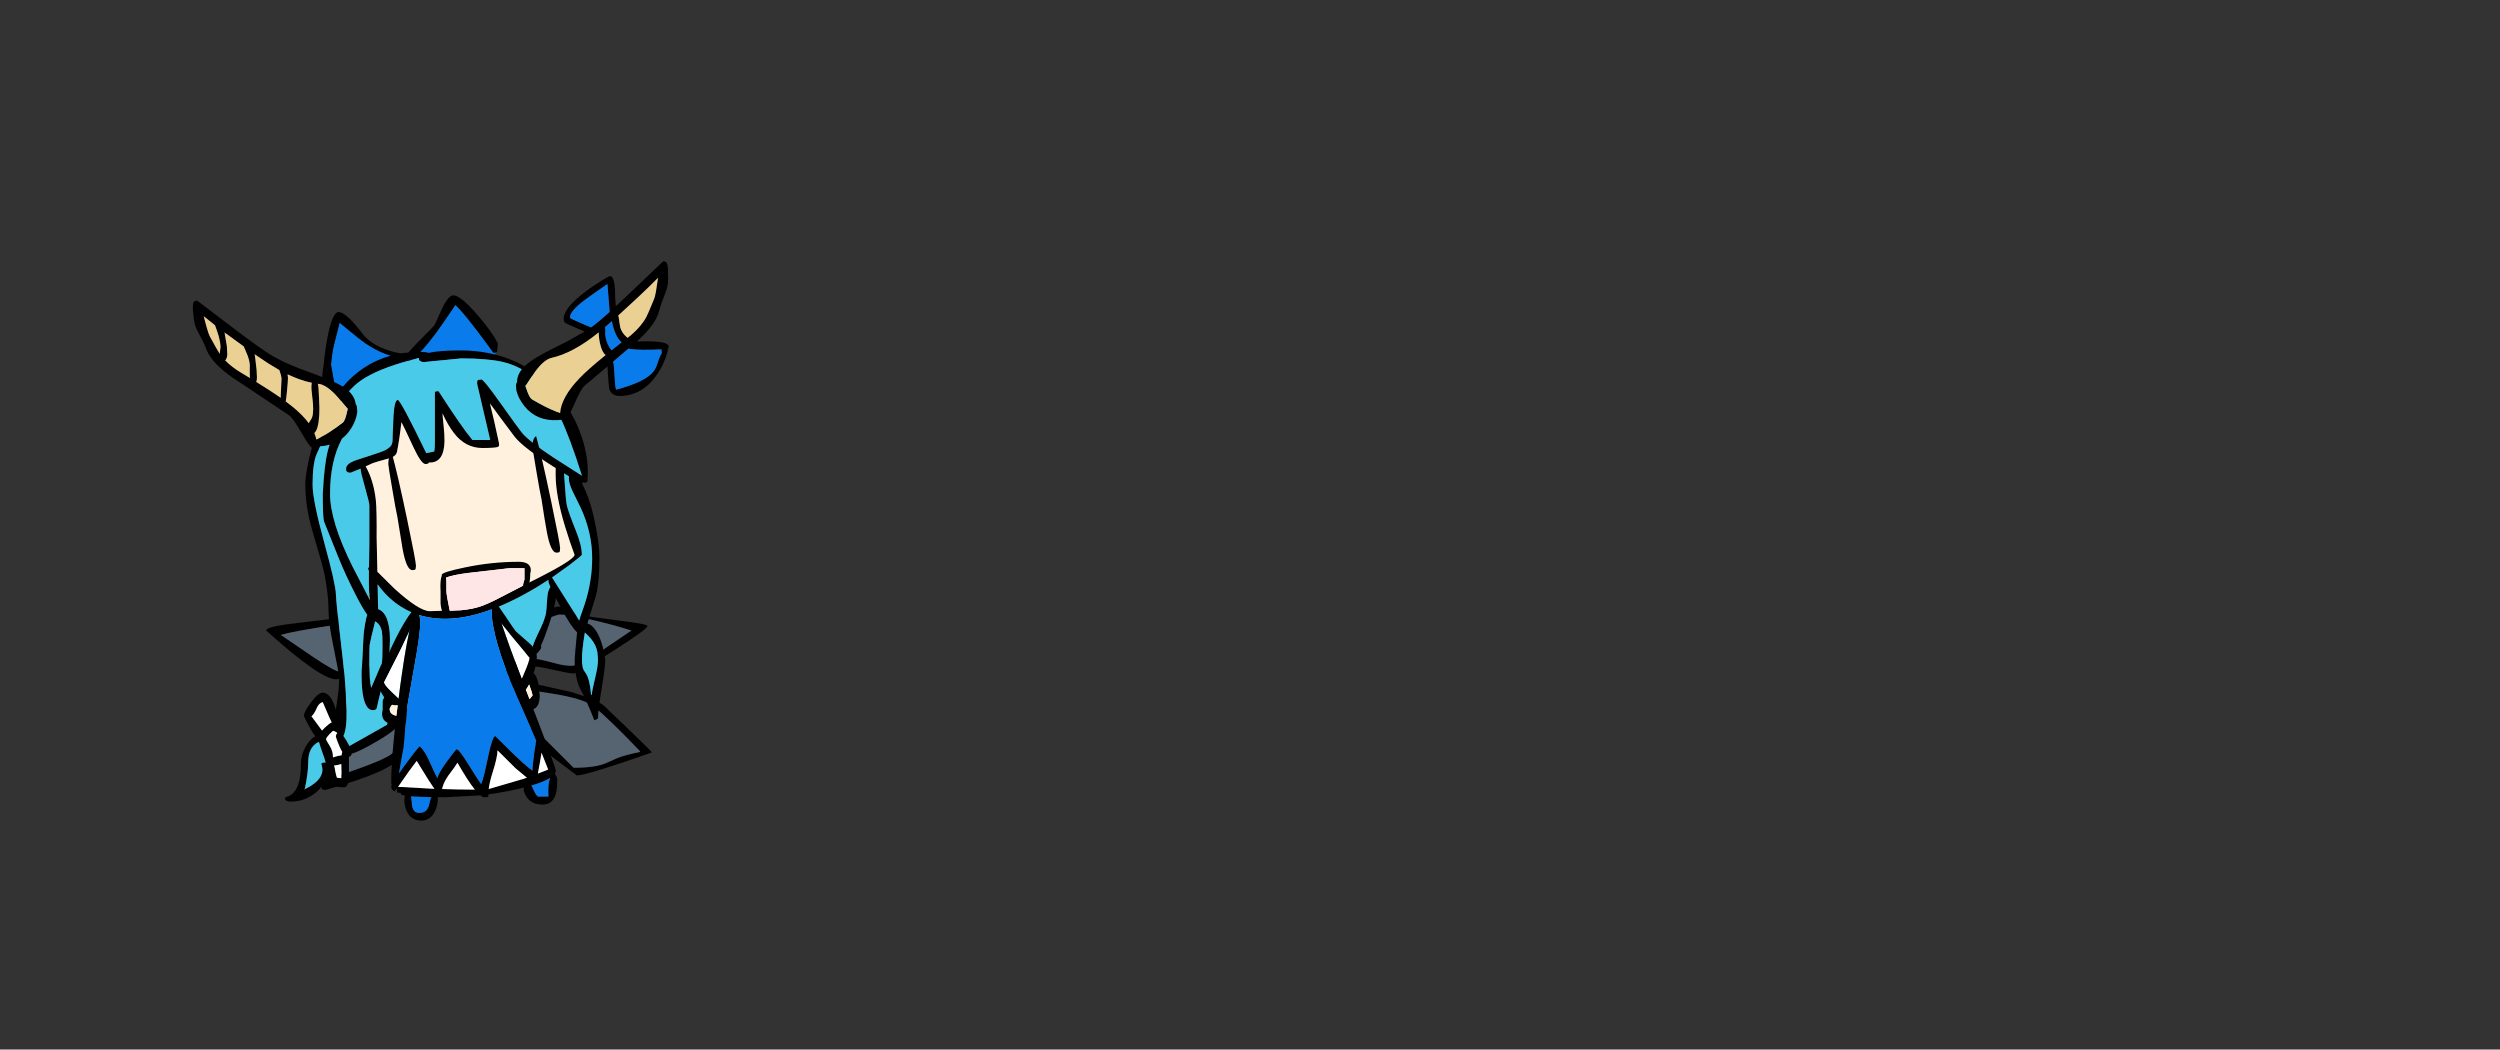 <?xml version="1.0" encoding="UTF-8" standalone="no"?>
<svg xmlns:xlink="http://www.w3.org/1999/xlink" height="720.75px" width="1716.8px" xmlns="http://www.w3.org/2000/svg">
  <rect width="100%" height="100%" fill="#333333" stroke="none"/>
  <g transform="matrix(1, 0, 0, 1, 307.05, 450.35)">
    <use height="384.0" transform="matrix(1.0, 0.0, 0.0, 1.0, -174.65, -270.85)" width="326.8" xlink:href="#sprite0"/>
  </g>
  <defs>
    <g id="sprite0" transform="matrix(1, 0, 0, 1, 197.75, 374.5)">
      <use height="384.0" transform="matrix(1.0, 0.0, 0.0, 1.0, -197.75, -374.5)" width="326.8" xlink:href="#shape0"/>
    </g>
    <g id="shape0" transform="matrix(1, 0, 0, 1, 197.75, 374.5)">
      <path d="M8.75 -102.8 L9.35 -103.1 11.5 -103.5 15.05 -103.45 Q32.5 -103.2 44.9 -100.1 L53.8 -97.8 Q58.35 -96.75 62.5 -96.75 66.9 -96.75 82.95 -107.1 L103.5 -121.0 Q91.15 -124.95 76.3 -128.35 60.3 -132.0 54.25 -132.0 51.35 -132.0 27.25 -121.75 L8.7 -113.75 3.5 -111.5 2.85 -111.5 1.9 -111.65 1.5 -111.8 1.45 -111.85 0.75 -112.75 Q0.5 -111.75 0.5 -114.25 L0.8 -114.55 1.6 -115.1 4.05 -116.5 4.7 -116.8 20.4 -124.3 21.2 -124.7 24.55 -126.25 Q49.15 -137.5 53.5 -137.5 56.45 -137.5 64.35 -134.35 73.15 -130.85 76.75 -130.25 L100.95 -127.05 Q114.5 -125.25 114.5 -124.15 114.5 -122.0 90.55 -106.75 66.65 -91.5 63.5 -91.5 61.45 -91.5 54.0 -93.15 L41.5 -95.75 16.4 -99.6 16.35 -99.6 16.15 -99.6 12.1 -100.1 11.0 -100.2 8.5 -100.5 8.5 -102.75 8.75 -102.8 M16.5 -64.15 L18.5 -64.5 20.3 -63.4 29.35 -57.3 Q40.8 -49.45 44.5 -46.0 L63.75 -26.75 Q78.95 -26.75 86.25 -30.05 L94.05 -33.5 Q100.0 -35.75 109.0 -37.5 L109.5 -38.0 Q88.6 -59.9 77.75 -68.75 71.2 -74.1 49.3 -77.65 L31.45 -80.45 28.15 -81.0 20.3 -82.55 16.05 -83.65 15.75 -83.75 Q15.5 -82.75 15.5 -85.25 15.5 -86.95 16.3 -87.3 L19.0 -87.5 Q23.6 -87.5 59.0 -79.5 64.15 -78.4 72.2 -75.45 82.2 -71.8 85.0 -69.0 L105.05 -49.75 Q117.5 -37.8 117.5 -37.25 72.6 -21.5 66.0 -21.5 31.0 -47.5 15.5 -61.5 L15.5 -63.75 16.35 -64.1 16.5 -64.15 M-22.7 -108.7 L-26.9 -110.65 -43.35 -118.75 Q-63.9 -129.0 -68.25 -129.0 -73.05 -129.0 -100.05 -124.9 -128.8 -120.55 -137.35 -118.0 L-115.95 -103.4 Q-100.25 -92.75 -96.85 -92.75 -51.8 -100.35 -41.4 -100.5 L-41.0 -100.5 Q-34.8 -100.5 -34.5 -98.35 L-34.5 -98.15 Q-34.5 -96.75 -66.8 -92.0 L-99.35 -87.5 Q-110.1 -87.5 -147.35 -121.0 -147.35 -123.3 -133.1 -125.3 L-104.35 -128.75 Q-73.6 -134.5 -68.0 -134.5 -65.55 -134.5 -52.4 -128.55 L-38.5 -122.0 Q-31.9 -119.3 -27.95 -117.3 -20.65 -113.5 -19.5 -109.75 -19.5 -108.5 -22.0 -108.5 L-22.05 -108.5 -22.7 -108.7 M-41.95 -86.4 Q-42.95 -84.35 -46.3 -81.8 L-48.0 -80.6 -48.25 -80.45 Q-51.1 -78.6 -63.65 -71.7 -74.6 -65.7 -80.15 -61.45 -88.3 -55.2 -90.35 -49.25 -92.6 -42.8 -99.05 -27.45 L-102.4 -19.55 -102.55 -19.15 -102.05 -19.4 Q-97.8 -21.3 -85.75 -25.5 -61.25 -34.15 -59.5 -38.0 -56.35 -44.8 -49.25 -54.5 L-41.6 -64.3 -38.5 -67.95 -38.0 -68.5 Q-35.5 -65.65 -35.5 -63.5 -35.5 -61.6 -45.1 -48.75 L-56.25 -33.5 Q-61.05 -24.45 -106.15 -11.7 L-106.35 -11.5 -106.65 -11.55 -106.85 -11.5 -107.4 -11.7 -109.1 -12.0 Q-109.35 -11.75 -109.35 -14.05 L-109.35 -14.25 Q-109.35 -20.85 -103.95 -35.0 -99.35 -47.05 -95.35 -54.0 -92.35 -59.2 -68.0 -75.35 -45.2 -90.5 -44.0 -90.5 -42.5 -90.5 -42.35 -90.15 L-42.0 -89.25 -41.75 -89.65 Q-41.5 -89.7 -41.5 -88.15 L-41.5 -87.8 -41.95 -86.4" fill="#000000" fill-rule="evenodd" stroke="none"/>
      <path d="M2.85 -111.5 L3.5 -111.5 8.7 -113.75 27.25 -121.75 Q51.35 -132.0 54.25 -132.0 60.3 -132.0 76.3 -128.35 91.15 -124.95 103.5 -121.0 L82.95 -107.1 Q66.9 -96.75 62.5 -96.75 58.35 -96.75 53.8 -97.8 L44.9 -100.1 Q32.5 -103.2 15.05 -103.45 L11.5 -103.5 9.35 -103.1 8.75 -102.8 Q6.3 -106.0 2.85 -111.5 M11.0 -100.2 L12.1 -100.1 16.15 -99.6 16.0 -99.5 15.5 -98.8 Q15.1 -98.5 13.5 -98.5 12.6 -98.5 11.0 -100.2 M4.05 -116.5 L1.6 -115.1 1.8 -116.0 Q2.2 -116.5 4.0 -116.5 L4.05 -116.5 M16.05 -83.65 L20.3 -82.55 28.15 -81.0 31.45 -80.45 49.3 -77.65 Q71.2 -74.1 77.75 -68.75 88.6 -59.9 109.5 -38.0 L109.0 -37.5 Q100.0 -35.75 94.05 -33.5 L86.25 -30.05 Q78.95 -26.75 63.75 -26.75 L44.5 -46.0 Q40.8 -49.45 29.35 -57.3 L20.3 -63.4 18.5 -64.5 16.5 -64.15 Q15.5 -67.35 15.5 -73.65 15.3 -78.15 15.5 -80.75 15.65 -82.55 16.05 -83.65 M-34.5 -98.35 Q-34.8 -100.5 -41.0 -100.5 L-41.4 -100.5 Q-51.8 -100.35 -96.85 -92.75 -100.25 -92.75 -115.95 -103.4 L-137.35 -118.0 Q-128.8 -120.55 -100.05 -124.9 -73.05 -129.0 -68.25 -129.0 -63.9 -129.0 -43.35 -118.75 L-26.9 -110.65 -22.7 -108.7 Q-23.65 -106.4 -28.05 -102.55 -31.5 -99.55 -34.5 -98.35 M-102.4 -19.55 L-99.05 -27.45 Q-92.6 -42.8 -90.35 -49.25 -88.3 -55.2 -80.15 -61.45 -74.6 -65.7 -63.65 -71.7 -51.1 -78.6 -48.25 -80.45 L-48.0 -80.6 -46.3 -81.8 Q-42.95 -84.35 -41.95 -86.4 -40.3 -84.15 -39.8 -80.6 L-38.5 -71.5 -38.5 -67.95 -41.6 -64.3 -49.25 -54.5 Q-56.35 -44.8 -59.5 -38.0 -61.25 -34.15 -85.75 -25.5 -97.8 -21.3 -102.05 -19.4 L-102.4 -19.55" fill="#a6d1fb" fill-opacity="0.302" fill-rule="evenodd" stroke="none"/>
      <path d="M-101.35 -280.9 L-100.2 -280.75 Q-98.7 -280.65 -98.0 -281.3 L-96.45 -283.45 Q-98.7 -285.6 -100.15 -288.2 L-102.85 -303.55 Q-102.2 -311.25 -100.85 -317.0 L-96.95 -332.4 -89.45 -326.25 Q-83.8 -321.5 -79.55 -318.5 -65.75 -309.0 -51.85 -307.85 L-51.25 -307.8 Q-51.15 -307.0 -50.75 -306.55 L-49.0 -305.6 Q-40.75 -311.8 -30.95 -325.1 -25.6 -332.4 -17.45 -344.6 -12.1 -340.15 5.5 -316.2 L8.65 -311.85 10.1 -311.9 9.75 -308.85 9.5 -307.25 Q8.15 -306.6 7.15 -306.4 6.15 -307.15 5.65 -308.35 -0.05 -307.5 -2.25 -306.1 -21.4 -303.0 -33.15 -303.3 L-33.65 -303.3 -33.75 -303.5 -33.9 -303.8 -38.25 -305.15 Q-48.1 -305.5 -58.85 -301.6 -69.7 -297.65 -79.25 -290.1 -85.1 -285.5 -89.7 -280.25 -88.0 -278.65 -86.85 -277.1 -88.0 -275.45 -88.5 -274.95 -89.15 -274.3 -90.6 -274.4 L-93.85 -275.15 Q-96.9 -276.3 -99.75 -279.15 L-101.35 -280.9" fill="#0a7beb" fill-rule="evenodd" stroke="none"/>
      <path d="M-101.35 -280.9 Q-108.2 -282.25 -108.8 -292.4 -109.0 -295.9 -108.45 -300.0 L-107.85 -303.6 Q-106.95 -313.65 -105.2 -322.55 -101.9 -340.05 -97.35 -339.7 -92.0 -339.25 -80.35 -323.75 -73.4 -315.7 -59.05 -312.15 -54.55 -311.05 -50.6 -310.5 -48.8 -313.4 -42.1 -320.1 -32.25 -329.9 -31.6 -331.0 L-26.3 -342.7 Q-21.9 -351.5 -18.65 -351.2 -13.65 -350.8 -2.6 -338.1 7.55 -326.5 11.7 -318.15 L11.25 -312.9 Q11.2 -312.1 10.1 -311.9 L8.65 -311.85 5.5 -316.2 Q-12.1 -340.15 -17.45 -344.6 -25.6 -332.4 -30.95 -325.1 -40.75 -311.8 -49.0 -305.6 L-50.75 -306.55 Q-51.15 -307.0 -51.25 -307.8 L-51.85 -307.85 Q-65.75 -309.0 -79.55 -318.5 -83.8 -321.5 -89.45 -326.25 L-96.95 -332.4 -100.85 -317.0 Q-102.2 -311.25 -102.85 -303.55 L-100.15 -288.2 Q-98.7 -285.6 -96.45 -283.45 L-98.0 -281.3 Q-98.7 -280.65 -100.2 -280.75 L-101.35 -280.9" fill="#000000" fill-rule="evenodd" stroke="none"/>
      <path d="M68.05 -257.5 Q73.5 -243.35 73.5 -229.85 L73.25 -223.1 71.0 -222.35 70.85 -222.85 Q70.3 -222.45 69.4 -222.35 L71.9 -217.05 Q75.4 -208.7 77.5 -199.35 81.5 -182.05 81.5 -170.85 81.5 -154.7 79.2 -145.4 L73.25 -125.9 Q78.85 -124.0 82.5 -113.85 83.9 -109.95 84.85 -105.2 L85.5 -101.1 Q85.5 -96.1 83.0 -81.0 80.5 -65.9 80.5 -60.6 79.25 -59.85 78.0 -59.35 73.5 -71.2 67.9 -81.8 64.5 -89.35 64.5 -101.1 64.5 -103.25 66.15 -119.8 62.05 -123.5 55.25 -136.25 L51.5 -143.4 Q51.25 -138.05 46.5 -124.05 43.65 -115.65 41.35 -110.8 L41.5 -109.6 Q41.5 -106.0 22.9 -93.05 6.35 -81.55 1.25 -79.35 L-33.6 -65.35 Q-49.9 -58.75 -57.5 -54.85 -60.4 -51.3 -71.45 -44.85 -83.85 -37.6 -88.6 -36.5 L-88.75 -35.85 -89.35 -34.8 Q-89.7 -34.5 -90.55 -34.4 L-90.5 -28.0 -90.55 -19.35 Q-91.15 -13.35 -94.0 -13.35 -103.7 -13.35 -105.7 -18.35 L-105.9 -18.9 -106.0 -18.75 Q-107.85 -15.25 -110.75 -12.15 -118.95 -3.5 -130.85 -3.5 -132.85 -3.5 -134.1 -4.75 -134.35 -3.75 -134.35 -6.25 -134.35 -6.45 -132.65 -7.0 -130.5 -7.75 -128.9 -9.3 -123.5 -14.6 -123.5 -29.6 -123.5 -35.65 -120.0 -41.7 -117.35 -46.25 -113.65 -48.45 -116.95 -52.65 -121.5 -62.35 -121.5 -64.9 -116.8 -71.4 -111.7 -78.35 -108.5 -78.35 -104.0 -78.35 -100.65 -70.15 L-99.5 -66.65 -97.85 -78.65 Q-96.95 -85.8 -97.5 -90.35 -98.05 -94.9 -101.55 -111.9 -104.4 -125.85 -104.5 -133.85 -104.65 -146.6 -107.2 -158.95 -108.8 -166.6 -112.7 -179.4 -116.65 -192.5 -118.05 -199.05 -120.5 -210.35 -120.5 -221.6 -120.5 -227.25 -117.95 -238.75 -114.15 -255.65 -107.05 -269.6 -85.4 -312.35 -41.5 -312.35 -37.7 -312.35 -35.95 -311.65 -28.4 -313.35 -14.0 -313.35 26.45 -313.35 51.75 -284.6 62.3 -272.6 68.05 -257.5 M-82.6 -232.15 L-89.5 -229.35 -91.55 -229.7 -92.25 -230.6 -92.35 -230.4 -92.5 -232.1 Q-92.5 -235.25 -86.9 -237.55 L-70.0 -243.1 Q-62.75 -245.45 -61.15 -248.75 -60.6 -249.95 -60.55 -251.7 L-60.5 -254.6 -59.9 -268.75 Q-59.2 -279.35 -57.0 -279.35 -55.1 -279.35 -37.4 -242.75 L-37.3 -242.8 -31.9 -243.95 Q-31.5 -246.5 -31.5 -250.1 L-31.5 -284.6 Q-31.5 -285.35 -29.0 -285.35 -13.25 -260.85 -5.75 -251.85 L6.5 -251.85 -2.5 -290.5 -2.5 -290.8 -2.5 -290.85 -2.45 -291.65 -2.2 -292.85 -1.95 -293.05 0.0 -293.35 0.05 -293.35 0.5 -293.35 Q2.0 -293.35 12.75 -278.25 26.1 -259.45 28.25 -256.85 33.45 -250.7 49.75 -239.9 L69.5 -227.3 Q61.35 -253.35 53.95 -268.85 45.75 -285.9 36.25 -294.55 27.35 -302.6 14.8 -305.55 4.75 -307.85 -13.6 -307.85 L-39.0 -305.35 Q-41.0 -305.35 -42.25 -306.6 L-42.35 -306.4 -42.5 -308.1 -42.5 -308.2 -53.8 -305.1 Q-75.1 -298.7 -84.75 -290.85 -89.5 -287.0 -94.6 -280.3 -100.05 -273.15 -102.0 -267.6 -105.3 -258.55 -108.75 -250.95 L-112.85 -241.85 Q-115.5 -235.4 -115.5 -221.1 -115.5 -210.7 -107.65 -181.95 -99.65 -152.85 -99.5 -146.1 -99.3 -139.7 -95.8 -110.65 -92.5 -83.05 -92.5 -71.85 -92.0 -66.4 -92.2 -60.75 -92.4 -54.5 -93.55 -50.75 L-93.65 -50.45 -94.35 -48.6 -91.9 -44.85 -90.15 -41.75 -64.4 -56.3 Q-63.25 -63.05 -42.85 -70.2 L-23.4 -76.35 Q-10.25 -80.25 -5.0 -82.1 7.8 -86.55 20.1 -96.45 L35.6 -109.4 Q36.05 -112.1 38.95 -118.1 43.2 -126.8 44.5 -131.35 45.15 -133.65 45.65 -143.15 45.9 -148.2 47.8 -150.95 46.5 -153.8 46.5 -154.5 L46.55 -155.85 38.4 -150.75 Q2.25 -129.05 -24.45 -129.05 -46.95 -129.05 -62.65 -143.45 -66.85 -147.3 -70.85 -152.8 L-70.5 -135.75 Q-64.75 -133.55 -63.0 -123.5 -62.3 -119.45 -62.35 -114.6 L-62.5 -110.35 Q-62.5 -99.25 -64.75 -92.35 -69.15 -78.85 -71.5 -67.6 L-72.0 -66.95 Q-72.5 -66.35 -74.0 -66.35 -80.3 -66.35 -81.55 -82.0 -82.15 -89.9 -81.5 -98.0 L-80.5 -117.85 Q-79.55 -127.15 -77.9 -131.8 -80.9 -135.7 -86.05 -145.8 -92.95 -159.25 -98.0 -171.85 L-107.65 -195.9 Q-108.5 -199.0 -108.5 -214.6 -106.6 -254.35 -98.5 -254.35 -96.9 -254.35 -96.25 -253.65 L-95.5 -252.35 Q-103.5 -237.2 -103.5 -214.85 -103.5 -195.9 -88.0 -164.8 L-77.35 -144.25 -76.15 -141.9 -76.4 -144.3 Q-76.85 -148.95 -76.85 -154.3 L-76.8 -162.15 -77.45 -163.3 -76.95 -164.45 -76.75 -164.6 -76.5 -180.6 -76.5 -206.85 Q-76.5 -208.9 -79.5 -219.35 -82.5 -229.75 -82.5 -232.0 L-82.5 -232.2 -82.6 -232.15 M6.3 -276.95 Q8.95 -266.65 12.5 -249.75 L12.6 -248.15 Q12.55 -247.45 11.8 -247.1 10.15 -246.35 1.0 -246.35 -10.55 -246.35 -18.45 -256.65 -22.65 -262.05 -26.25 -270.1 -26.3 -268.85 -25.55 -262.1 -24.8 -255.05 -24.9 -250.8 -25.25 -236.35 -35.0 -236.35 L-35.7 -236.35 -35.75 -236.1 -36.1 -235.7 Q-36.5 -235.35 -38.0 -235.35 -40.85 -235.35 -46.2 -246.8 -53.55 -262.65 -54.5 -264.1 -55.65 -253.35 -57.5 -243.85 -58.1 -240.55 -63.1 -239.2 -72.8 -236.6 -75.0 -235.6 L-79.05 -233.75 Q-73.55 -224.05 -72.05 -210.5 -71.35 -203.65 -71.5 -184.6 L-71.0 -161.35 -59.15 -149.65 Q-42.2 -134.3 -34.95 -134.3 L-13.45 -134.95 Q-5.75 -135.65 0.2 -137.7 5.0 -139.35 13.45 -143.75 L33.9 -154.3 Q64.4 -169.45 64.4 -173.05 61.15 -181.7 57.9 -192.35 51.4 -213.7 51.4 -228.2 L51.45 -232.55 49.15 -234.0 Q28.8 -246.95 23.25 -254.1 12.55 -268.25 6.3 -276.95 M49.0 -157.35 L67.6 -127.9 68.05 -129.4 71.5 -139.45 Q76.5 -155.15 76.5 -170.6 76.5 -188.45 68.5 -205.6 L63.0 -216.75 Q60.5 -222.1 60.5 -225.35 L60.6 -226.9 57.2 -228.95 57.5 -224.4 Q58.35 -210.3 59.15 -206.8 60.2 -202.3 65.35 -189.45 69.4 -179.4 69.4 -173.05 69.4 -172.45 60.7 -165.85 L48.95 -157.45 48.8 -157.35 49.0 -157.35 M69.5 -101.25 Q69.5 -96.85 70.25 -94.75 70.6 -93.75 72.0 -91.8 74.85 -87.9 75.75 -76.85 L76.25 -76.85 Q76.45 -79.8 78.55 -88.45 80.5 -96.45 80.5 -100.85 80.5 -106.65 78.65 -110.65 76.65 -115.05 71.5 -119.6 69.5 -107.6 69.5 -101.25 M-67.85 -120.0 Q-68.75 -125.15 -72.5 -127.35 -75.9 -113.85 -76.3 -111.05 -76.5 -109.3 -76.5 -98.1 -76.5 -86.85 -75.25 -81.6 L-68.0 -98.4 Q-67.5 -100.1 -67.5 -110.5 -67.5 -118.05 -67.85 -120.0 M-116.25 -62.1 L-109.0 -52.3 -107.05 -54.35 Q-104.15 -57.1 -102.35 -57.95 L-103.8 -60.9 -108.5 -71.85 Q-111.1 -71.3 -112.6 -67.8 -114.45 -63.5 -116.25 -62.1 M-101.25 -52.1 Q-101.8 -52.1 -104.05 -49.65 L-105.5 -47.9 -106.2 -46.8 -106.25 -46.6 Q-106.25 -45.65 -103.85 -42.0 -101.5 -38.4 -101.5 -33.85 -97.9 -35.05 -95.6 -35.3 L-95.1 -37.65 Q-97.15 -41.1 -99.5 -48.0 -99.5 -49.65 -98.55 -50.5 L-98.7 -50.85 Q-100.55 -52.1 -101.25 -52.1 M-100.4 -26.9 Q-99.25 -20.9 -98.75 -19.85 L-95.75 -19.6 Q-95.55 -22.35 -95.8 -29.3 -98.15 -28.5 -100.8 -28.35 L-100.4 -26.9 M-111.05 -44.4 L-111.05 -44.55 -112.0 -44.15 Q-118.5 -40.55 -118.5 -30.6 -118.5 -23.4 -120.75 -12.6 L-121.25 -11.85 -120.5 -12.2 Q-105.75 -19.5 -109.5 -29.35 -109.5 -30.35 -107.0 -30.35 L-106.5 -30.3 -106.55 -30.45 Q-107.2 -33.1 -109.1 -38.25 -110.45 -41.95 -111.05 -44.4" fill="#000000" fill-rule="evenodd" stroke="none"/>
      <path d="M-42.5 -308.1 L-42.5 -308.2 -42.5 -308.1 M-77.35 -144.25 L-76.4 -144.3 -76.15 -141.9 -77.35 -144.25 M-82.5 -232.0 L-82.6 -232.15 -82.5 -232.2 -82.5 -232.0 M-112.0 -44.15 L-111.05 -44.55 -111.05 -44.4 -112.0 -44.15 M-106.55 -30.45 L-106.5 -30.3 -107.0 -30.35 -106.55 -30.45 M-120.5 -12.2 L-121.25 -11.85 -120.75 -12.6 -120.5 -12.2" fill="#feb74e" fill-rule="evenodd" stroke="none"/>
      <path d="M-100.4 -26.9 L-100.8 -28.35 Q-98.15 -28.5 -95.8 -29.3 -95.55 -22.35 -95.75 -19.6 L-98.75 -19.85 Q-99.25 -20.9 -100.4 -26.9 M-101.25 -52.1 Q-100.55 -52.1 -98.7 -50.85 L-98.55 -50.5 Q-99.5 -49.65 -99.5 -48.0 -97.15 -41.1 -95.1 -37.65 L-95.6 -35.3 Q-97.9 -35.05 -101.5 -33.85 -101.5 -38.4 -103.85 -42.0 -106.25 -45.65 -106.25 -46.6 L-106.2 -46.8 -105.5 -47.9 -104.05 -49.65 Q-101.8 -52.1 -101.25 -52.1 M-116.25 -62.1 Q-114.45 -63.5 -112.6 -67.8 -111.1 -71.3 -108.5 -71.85 L-103.8 -60.9 -102.35 -57.95 Q-104.15 -57.1 -107.05 -54.35 L-109.0 -52.3 -116.25 -62.1" fill="#ffffff" fill-rule="evenodd" stroke="none"/>
      <path d="M6.3 -276.95 Q12.55 -268.25 23.25 -254.1 28.8 -246.95 49.15 -234.0 L51.45 -232.55 51.4 -228.2 Q51.4 -213.7 57.9 -192.35 61.15 -181.7 64.4 -173.05 64.4 -169.45 33.9 -154.3 L13.45 -143.75 Q5.0 -139.35 0.2 -137.7 -5.75 -135.65 -13.45 -134.95 L-34.95 -134.3 Q-42.2 -134.3 -59.15 -149.65 L-71.0 -161.35 -71.5 -184.6 Q-71.35 -203.65 -72.05 -210.5 -73.55 -224.05 -79.05 -233.75 L-75.0 -235.6 Q-72.8 -236.6 -63.1 -239.2 -58.1 -240.55 -57.5 -243.85 -55.65 -253.35 -54.5 -264.1 -53.55 -262.65 -46.2 -246.8 -40.85 -235.35 -38.0 -235.35 -36.5 -235.35 -36.1 -235.7 L-35.75 -236.1 -35.7 -236.35 -35.0 -236.35 Q-25.25 -236.35 -24.9 -250.8 -24.8 -255.05 -25.55 -262.1 -26.3 -268.85 -26.25 -270.1 -22.65 -262.05 -18.45 -256.65 -10.55 -246.35 1.0 -246.35 10.15 -246.35 11.8 -247.1 12.55 -247.45 12.6 -248.15 L12.5 -249.75 Q8.95 -266.65 6.3 -276.95" fill="#fff1dd" fill-rule="evenodd" stroke="none"/>
      <path d="M-42.5 -308.1 L-42.35 -306.4 -42.25 -306.6 Q-41.0 -305.35 -39.0 -305.35 L-13.6 -307.85 Q4.75 -307.85 14.8 -305.55 27.35 -302.6 36.25 -294.55 45.75 -285.9 53.95 -268.85 61.35 -253.35 69.5 -227.3 L49.75 -239.9 Q33.45 -250.7 28.25 -256.85 26.1 -259.45 12.75 -278.25 2.0 -293.35 0.5 -293.35 L0.05 -293.35 0.0 -293.35 -1.95 -293.05 -2.2 -292.85 -2.45 -291.65 -2.5 -290.85 -2.5 -290.8 -2.5 -290.5 6.5 -251.85 -5.75 -251.85 Q-13.25 -260.85 -29.0 -285.35 -31.5 -285.35 -31.5 -284.6 L-31.5 -250.1 Q-31.5 -246.5 -31.9 -243.95 L-37.3 -242.8 -37.4 -242.75 Q-55.1 -279.35 -57.0 -279.35 -59.2 -279.35 -59.9 -268.75 L-60.5 -254.6 -60.55 -251.7 Q-60.6 -249.95 -61.15 -248.75 -62.75 -245.45 -70.0 -243.1 L-86.9 -237.55 Q-92.5 -235.25 -92.5 -232.1 L-92.35 -230.4 -92.25 -230.6 -91.55 -229.7 -89.5 -229.35 -82.6 -232.15 -82.5 -232.0 Q-82.5 -229.75 -79.5 -219.35 -76.5 -208.9 -76.5 -206.85 L-76.5 -180.6 -76.75 -164.6 -76.95 -164.45 -77.45 -163.3 -76.8 -162.15 -76.85 -154.3 Q-76.85 -148.95 -76.4 -144.3 L-77.35 -144.25 -88.0 -164.8 Q-103.5 -195.9 -103.5 -214.85 -103.5 -237.2 -95.5 -252.35 L-96.25 -253.65 Q-96.9 -254.35 -98.5 -254.35 -106.6 -254.35 -108.5 -214.6 -108.5 -199.0 -107.65 -195.9 L-98.0 -171.85 Q-92.95 -159.25 -86.05 -145.8 -80.9 -135.7 -77.9 -131.8 -79.55 -127.15 -80.5 -117.85 L-81.5 -98.0 Q-82.15 -89.9 -81.55 -82.0 -80.3 -66.35 -74.0 -66.35 -72.5 -66.35 -72.0 -66.95 L-71.5 -67.6 Q-69.15 -78.85 -64.75 -92.35 -62.5 -99.25 -62.5 -110.35 L-62.35 -114.6 Q-62.3 -119.45 -63.0 -123.5 -64.75 -133.55 -70.5 -135.75 L-70.85 -152.8 Q-66.85 -147.3 -62.65 -143.45 -46.95 -129.05 -24.45 -129.05 2.25 -129.05 38.4 -150.75 L46.55 -155.85 46.5 -154.5 Q46.5 -153.8 47.8 -150.95 45.9 -148.2 45.65 -143.15 45.15 -133.65 44.5 -131.35 43.2 -126.8 38.95 -118.1 36.05 -112.1 35.6 -109.4 L20.1 -96.45 Q7.8 -86.55 -5.0 -82.1 -10.25 -80.25 -23.4 -76.35 L-42.85 -70.2 Q-63.25 -63.05 -64.4 -56.3 L-90.15 -41.75 -91.9 -44.85 -94.35 -48.6 -93.65 -50.45 -93.55 -50.75 Q-92.4 -54.5 -92.2 -60.75 -92.0 -66.4 -92.5 -71.85 -92.5 -83.05 -95.8 -110.65 -99.3 -139.7 -99.5 -146.1 -99.65 -152.85 -107.65 -181.95 -115.5 -210.7 -115.5 -221.1 -115.5 -235.4 -112.85 -241.85 L-108.75 -250.95 Q-105.3 -258.55 -102.0 -267.6 -100.05 -273.15 -94.6 -280.3 -89.5 -287.0 -84.75 -290.85 -75.1 -298.7 -53.8 -305.1 L-42.5 -308.2 -42.5 -308.1 M48.95 -157.45 L60.7 -165.85 Q69.4 -172.45 69.4 -173.05 69.4 -179.4 65.35 -189.45 60.2 -202.3 59.15 -206.8 58.35 -210.3 57.5 -224.4 L57.2 -228.95 60.6 -226.9 60.5 -225.35 Q60.5 -222.1 63.0 -216.75 L68.5 -205.6 Q76.5 -188.45 76.5 -170.6 76.5 -155.15 71.5 -139.45 L68.05 -129.4 67.6 -127.9 49.0 -157.35 48.95 -157.45 M69.5 -101.25 Q69.5 -107.6 71.5 -119.6 76.65 -115.05 78.65 -110.65 80.5 -106.65 80.5 -100.85 80.5 -96.45 78.55 -88.45 76.45 -79.8 76.25 -76.85 L75.75 -76.85 Q74.85 -87.9 72.0 -91.8 70.6 -93.75 70.25 -94.75 69.5 -96.85 69.5 -101.25 M-67.85 -120.0 Q-67.5 -118.05 -67.5 -110.5 -67.5 -100.1 -68.0 -98.4 L-75.25 -81.6 Q-76.5 -86.85 -76.5 -98.1 -76.5 -109.3 -76.3 -111.05 -75.9 -113.85 -72.5 -127.35 -68.75 -125.15 -67.85 -120.0 M-111.05 -44.4 Q-110.45 -41.95 -109.1 -38.25 -107.2 -33.1 -106.55 -30.45 L-107.0 -30.35 Q-109.5 -30.35 -109.5 -29.35 -105.75 -19.5 -120.5 -12.2 L-120.75 -12.6 Q-118.5 -23.4 -118.5 -30.6 -118.5 -40.55 -112.0 -44.15 L-111.05 -44.4" fill="#49cae9" fill-rule="evenodd" stroke="none"/>
      <path d="M128.6 -365.45 Q129.0 -358.65 127.35 -354.4 123.75 -345.45 122.45 -340.35 120.0 -330.95 107.2 -319.5 124.0 -320.15 127.9 -317.7 129.3 -316.85 129.0 -315.4 128.4 -314.1 128.45 -313.7 128.5 -312.7 127.0 -308.45 124.95 -302.85 121.85 -298.0 112.2 -283.0 96.8 -282.1 90.1 -281.75 88.45 -286.3 87.85 -287.85 87.3 -297.1 L87.05 -302.4 71.25 -289.1 Q68.85 -287.1 63.85 -275.65 59.2 -265.1 57.9 -265.0 56.1 -264.9 55.25 -265.7 L52.75 -265.5 Q38.3 -264.7 29.9 -275.2 25.7 -280.5 24.4 -286.1 L24.2 -289.6 Q24.35 -290.9 24.9 -291.6 24.95 -297.15 29.6 -302.0 33.6 -306.15 42.6 -311.0 47.8 -313.85 59.9 -319.85 L71.3 -326.3 71.1 -326.4 64.0 -329.5 Q59.0 -331.45 57.8 -332.5 57.05 -333.1 56.95 -334.6 56.5 -342.25 72.35 -354.05 77.4 -357.9 83.3 -361.45 88.15 -364.4 88.6 -364.4 92.35 -364.65 92.3 -349.75 L92.7 -343.65 105.7 -355.9 124.1 -373.45 125.2 -374.45 125.35 -374.5 Q128.0 -374.55 128.25 -371.55 L128.25 -371.3 Q128.75 -369.15 128.6 -365.45 M95.8 -329.15 Q96.75 -325.45 100.45 -322.25 L100.8 -322.0 100.85 -322.0 Q109.2 -328.4 113.55 -336.0 114.75 -338.15 119.15 -349.0 120.15 -351.5 121.75 -363.25 116.65 -358.0 107.65 -349.55 L94.4 -337.35 94.85 -335.45 Q95.5 -330.35 95.8 -329.15 M85.45 -324.9 Q85.75 -319.8 88.35 -315.45 L89.8 -313.4 96.75 -318.9 Q94.2 -320.95 92.35 -325.45 90.75 -329.3 90.05 -333.45 L85.35 -329.45 Q85.7 -327.8 85.45 -324.9 M82.2 -316.9 Q81.15 -320.85 81.0 -325.25 L80.95 -325.7 80.75 -325.55 Q63.5 -311.6 48.65 -308.25 42.8 -306.95 35.9 -296.75 L31.4 -289.9 30.65 -288.9 31.25 -287.3 Q33.3 -280.95 35.15 -279.8 44.6 -274.15 53.0 -270.9 L54.5 -270.3 Q55.3 -281.25 67.7 -294.15 73.4 -300.2 85.75 -310.15 83.5 -311.9 82.2 -316.9 M91.6 -300.2 Q92.15 -288.85 92.9 -286.4 113.55 -291.85 118.9 -299.25 120.45 -301.4 121.7 -305.45 122.9 -309.5 124.25 -311.35 L124.1 -314.05 Q108.5 -313.4 102.8 -314.35 L101.45 -314.65 90.95 -305.7 Q91.45 -303.7 91.6 -300.2 M87.0 -358.95 Q76.85 -352.1 71.3 -347.9 61.0 -340.2 61.25 -335.75 61.25 -335.3 71.25 -331.05 L75.7 -329.15 77.8 -330.7 Q81.4 -333.4 88.5 -339.8 L87.0 -358.95 M-155.05 -309.5 L-153.95 -300.05 -153.7 -294.75 Q-153.75 -292.85 -154.15 -291.7 -144.15 -285.55 -137.35 -280.8 L-137.35 -282.45 -136.8 -294.2 Q-136.9 -295.8 -138.3 -299.85 L-146.15 -304.6 -154.5 -310.2 -155.35 -310.8 -155.05 -309.5 M-175.75 -324.5 L-174.35 -316.25 -174.05 -310.7 Q-174.25 -307.55 -175.55 -306.55 -171.15 -302.0 -164.8 -298.2 L-158.9 -294.65 -158.45 -294.4 -158.55 -295.25 Q-158.75 -298.1 -158.6 -303.2 -158.8 -306.95 -160.75 -311.4 L-162.75 -316.1 -174.7 -324.8 -176.0 -325.75 -175.75 -324.5 M-136.9 -306.3 L-135.4 -305.55 Q-130.25 -303.15 -123.9 -300.7 -111.25 -296.1 -105.7 -293.85 -96.2 -290.05 -91.75 -286.4 -86.6 -282.15 -85.9 -276.6 -85.35 -275.95 -85.05 -274.7 L-84.8 -271.2 Q-85.45 -265.5 -89.05 -259.75 -96.2 -248.35 -110.65 -247.5 L-113.15 -247.4 Q-113.95 -246.55 -115.75 -246.45 -117.05 -246.4 -122.85 -256.35 -129.1 -267.2 -131.7 -268.85 L-165.0 -291.1 Q-184.25 -303.1 -188.35 -314.0 -190.25 -318.9 -194.85 -327.4 -196.95 -331.4 -197.35 -338.2 -197.9 -341.9 -197.65 -344.1 L-197.65 -344.3 Q-197.75 -347.35 -195.1 -347.55 L-194.95 -347.55 -193.7 -346.75 -173.45 -331.35 Q-150.55 -313.9 -142.95 -309.5 L-136.9 -306.3 M-111.85 -290.35 L-111.45 -287.85 -111.1 -281.4 Q-110.6 -274.4 -110.95 -268.35 -111.6 -258.85 -114.3 -256.65 -113.35 -254.35 -112.9 -252.1 L-111.5 -252.8 Q-103.55 -257.05 -94.8 -263.75 -93.1 -265.05 -91.75 -271.6 L-91.35 -273.25 -92.2 -274.2 -97.45 -280.45 Q-105.45 -289.8 -111.4 -290.4 L-111.85 -290.5 -111.85 -290.35 M-116.05 -291.15 Q-123.9 -292.75 -132.65 -296.95 L-132.4 -294.6 Q-132.35 -292.9 -133.1 -285.1 -133.5 -280.6 -133.95 -278.35 L-128.7 -274.25 Q-122.15 -268.85 -118.2 -263.5 L-118.05 -263.3 -117.95 -263.75 -116.55 -265.95 Q-114.6 -268.8 -115.25 -277.1 L-116.25 -286.6 Q-116.4 -289.4 -116.05 -291.15 M-182.5 -330.65 L-190.25 -336.85 Q-187.35 -325.35 -186.05 -322.95 -180.85 -313.4 -179.25 -311.0 L-178.7 -315.85 Q-178.95 -320.6 -181.1 -326.7 L-182.5 -330.65" fill="#000000" fill-rule="evenodd" stroke="none"/>
      <path d="M95.8 -329.15 Q95.5 -330.35 94.85 -335.45 L94.4 -337.35 107.65 -349.55 Q116.65 -358.0 121.75 -363.25 120.15 -351.5 119.15 -349.0 114.75 -338.15 113.55 -336.0 109.2 -328.4 100.85 -322.0 L100.8 -322.0 100.45 -322.25 Q96.75 -325.45 95.8 -329.15 M82.2 -316.9 Q83.5 -311.9 85.75 -310.15 73.4 -300.2 67.7 -294.15 55.3 -281.25 54.5 -270.3 L53.0 -270.9 Q44.6 -274.15 35.15 -279.8 33.3 -280.95 31.25 -287.3 L30.65 -288.9 31.4 -289.9 35.9 -296.75 Q42.8 -306.95 48.65 -308.25 63.5 -311.6 80.75 -325.55 L80.95 -325.7 81.0 -325.25 Q81.15 -320.85 82.2 -316.9 M-174.7 -324.8 L-162.75 -316.1 -160.75 -311.4 Q-158.8 -306.95 -158.6 -303.2 -158.75 -298.1 -158.55 -295.25 L-158.45 -294.4 -158.9 -294.65 -164.8 -298.2 Q-171.15 -302.0 -175.55 -306.55 -174.25 -307.55 -174.05 -310.7 L-174.35 -316.25 -175.75 -324.5 -174.7 -324.8 M-155.05 -309.5 L-155.35 -310.8 -154.5 -310.2 -146.15 -304.6 -138.3 -299.85 Q-136.9 -295.8 -136.8 -294.2 L-137.35 -282.45 -137.35 -280.8 Q-144.15 -285.55 -154.15 -291.7 -153.75 -292.85 -153.7 -294.75 L-153.95 -300.05 -155.05 -309.5 M-111.4 -290.4 Q-105.45 -289.8 -97.45 -280.45 L-92.2 -274.2 -91.35 -273.25 -91.75 -271.6 Q-93.1 -265.05 -94.8 -263.75 -103.55 -257.05 -111.5 -252.8 L-112.9 -252.1 Q-113.35 -254.35 -114.3 -256.65 -111.6 -258.85 -110.95 -268.35 -110.6 -274.4 -111.1 -281.4 L-111.45 -287.85 -111.85 -290.35 -111.4 -290.4 -111.85 -290.35 -111.85 -290.5 -111.4 -290.4 M-116.05 -291.15 Q-116.4 -289.4 -116.25 -286.6 L-115.25 -277.1 Q-114.6 -268.8 -116.55 -265.95 L-117.95 -263.75 -118.05 -263.3 -118.2 -263.5 Q-122.15 -268.85 -128.7 -274.25 L-133.95 -278.35 Q-133.5 -280.6 -133.1 -285.1 -132.35 -292.9 -132.4 -294.6 L-132.65 -296.95 Q-123.9 -292.75 -116.05 -291.15 M-182.5 -330.65 L-181.1 -326.7 Q-178.95 -320.6 -178.7 -315.85 L-179.25 -311.0 Q-180.85 -313.4 -186.05 -322.95 -187.35 -325.35 -190.25 -336.85 L-182.5 -330.65" fill="#ebd094" fill-rule="evenodd" stroke="none"/>
      <path d="M85.45 -324.9 Q85.7 -327.8 85.35 -329.45 L90.05 -333.45 Q90.75 -329.3 92.35 -325.45 94.2 -320.95 96.75 -318.9 L89.8 -313.4 88.35 -315.45 Q85.75 -319.8 85.45 -324.9 M87.0 -358.95 L88.5 -339.8 Q81.4 -333.4 77.8 -330.7 L75.7 -329.15 71.25 -331.05 Q61.25 -335.3 61.25 -335.75 61.0 -340.2 71.3 -347.9 76.85 -352.1 87.0 -358.95 M91.6 -300.2 Q91.45 -303.7 90.95 -305.7 L101.45 -314.65 102.8 -314.35 Q108.5 -313.4 124.1 -314.05 L124.25 -311.35 Q122.9 -309.5 121.7 -305.45 120.45 -301.4 118.9 -299.25 113.55 -291.85 92.9 -286.4 92.15 -288.85 91.6 -300.2" fill="#0a7beb" fill-rule="evenodd" stroke="none"/>
      <path d="M-174.7 -324.8 L-175.75 -324.5 -176.0 -325.75 -174.7 -324.8 M-111.4 -290.4 L-111.85 -290.35 -111.4 -290.4" fill="#bfbfbf" fill-rule="evenodd" stroke="none"/>
      <path d="M14.3 -125.65 Q7.5 -134.6 7.5 -136.75 L7.75 -139.0 Q8.0 -139.5 10.5 -139.5 11.2 -139.5 17.0 -130.7 23.3 -121.2 24.25 -120.25 L33.9 -111.8 Q38.5 -107.45 38.5 -102.75 38.5 -98.75 36.25 -91.7 38.4 -90.05 39.55 -84.7 L40.5 -76.6 Q40.5 -66.5 33.5 -66.5 31.9 -66.5 31.45 -66.85 L30.75 -67.75 30.65 -67.55 Q30.5 -67.7 30.5 -69.25 30.5 -70.3 34.0 -74.5 L35.5 -76.35 Q35.5 -77.8 33.5 -83.15 L33.2 -83.95 33.05 -83.65 33.0 -83.55 32.9 -83.3 32.65 -82.85 30.95 -80.35 Q29.65 -78.85 28.35 -78.55 L28.0 -78.5 Q26.55 -79.0 26.2 -79.3 25.5 -79.95 25.5 -81.6 L28.45 -88.5 29.5 -90.95 Q33.5 -100.2 33.5 -102.25 L20.5 -117.85 14.3 -125.65 M-49.1 -120.35 L-54.75 -108.5 -66.35 -85.6 Q-66.35 -83.8 -61.35 -79.05 L-61.15 -78.85 -61.1 -78.8 -56.75 -74.65 -54.5 -72.5 -55.8 -70.35 Q-56.2 -69.85 -57.05 -69.65 L-58.5 -69.5 Q-59.7 -69.5 -60.9 -70.0 L-61.0 -69.85 Q-62.5 -68.0 -62.5 -67.0 -62.5 -63.75 -58.5 -62.6 L-57.95 -62.4 Q-54.5 -61.3 -54.5 -59.0 -54.5 -57.55 -54.65 -57.6 L-55.0 -57.5 -55.5 -56.8 -57.5 -56.5 Q-65.7 -56.5 -67.35 -61.25 -68.15 -63.65 -67.35 -66.5 L-67.35 -72.55 Q-67.05 -74.05 -66.25 -75.0 L-67.85 -77.55 Q-70.1 -81.55 -71.35 -85.75 -57.85 -120.5 -47.0 -134.5 L-45.3 -133.85 Q-44.5 -133.35 -44.5 -131.75 -44.5 -130.35 -49.1 -120.35" fill="#000000" fill-rule="evenodd" stroke="none"/>
      <path d="M28.45 -88.5 L28.15 -87.75 24.6 -97.15 22.65 -102.35 22.05 -104.0 20.9 -107.05 20.75 -107.4 14.3 -125.65 20.5 -117.85 33.5 -102.25 Q33.5 -100.2 29.5 -90.95 L28.45 -88.5 M-56.75 -74.65 L-61.1 -78.8 -61.15 -78.85 -61.35 -79.05 Q-66.35 -83.8 -66.35 -85.6 L-54.75 -108.5 -49.1 -120.35 Q-51.7 -108.8 -54.6 -88.05 L-55.35 -82.65 -56.45 -74.35 -56.75 -74.65" fill="#ffffff" fill-rule="evenodd" stroke="none"/>
      <path d="M34.0 -74.5 L33.45 -73.9 30.95 -80.35 32.65 -82.85 32.9 -83.3 33.0 -83.55 33.05 -83.65 33.2 -83.95 33.5 -83.15 Q35.5 -77.8 35.5 -76.35 L34.0 -74.5 M-57.95 -62.4 L-58.5 -62.6 Q-62.5 -63.75 -62.5 -67.0 -62.5 -68.0 -61.0 -69.85 L-60.9 -70.0 Q-59.7 -69.5 -58.5 -69.5 L-57.05 -69.65 -57.95 -62.4" fill="#fff1dd" fill-rule="evenodd" stroke="none"/>
      <path d="M37.75 -46.25 L36.8 -48.4 23.9 -77.75 Q7.5 -116.4 7.5 -134.25 L7.65 -135.25 7.7 -135.45 Q8.15 -137.05 10.0 -138.5 L11.8 -132.85 20.75 -107.4 20.9 -107.05 22.05 -104.0 22.65 -102.35 24.6 -97.15 34.55 -71.05 Q51.5 -27.1 51.5 -24.75 51.5 -18.2 25.75 -12.25 15.5 -9.9 5.25 -8.5 L5.25 -7.25 Q5.0 -6.5 2.5 -6.5 1.35 -6.5 -0.3 -7.8 L-24.5 -6.5 Q-51.3 -6.5 -54.55 -8.35 -55.05 -8.65 -54.95 -9.5 L-57.25 -9.75 Q-57.5 -8.75 -57.5 -11.25 L-57.45 -12.75 -59.0 -10.5 Q-61.5 -11.35 -61.5 -14.0 L-61.2 -14.9 -61.5 -16.65 Q-61.5 -37.5 -55.35 -82.65 L-54.6 -88.05 Q-50.75 -115.4 -47.5 -126.75 -45.65 -133.25 -44.0 -134.5 -42.85 -133.25 -42.2 -131.35 L-42.1 -131.05 -42.1 -131.0 -42.0 -130.65 -41.5 -127.75 -41.5 -127.65 Q-41.5 -118.75 -45.45 -97.4 L-50.25 -70.25 -52.95 -41.65 -53.0 -41.0 -53.1 -40.45 -56.1 -23.3 -56.25 -22.85 -56.25 -22.8 -56.0 -23.15 -52.8 -27.65 Q-44.55 -38.95 -42.0 -41.5 -38.7 -38.9 -35.4 -31.45 -30.85 -21.3 -29.75 -19.5 -29.35 -22.7 -23.05 -31.35 -17.1 -39.5 -16.5 -39.5 -15.0 -39.5 -9.0 -29.9 -1.25 -17.45 0.25 -15.5 1.7 -18.1 5.05 -34.3 8.0 -48.5 10.0 -48.5 L19.75 -38.85 Q30.4 -28.35 35.5 -24.75 35.5 -28.05 36.9 -38.35 L38.1 -45.5 38.1 -45.55 37.75 -46.25 M31.7 -20.0 L31.75 -20.0 30.9 -20.6 24.15 -26.2 23.4 -26.9 11.5 -38.75 Q11.5 -34.15 8.15 -23.6 6.05 -17.05 5.45 -12.15 L29.55 -19.2 31.75 -20.0 31.7 -20.0 M41.7 -37.15 L41.5 -35.7 40.65 -30.55 40.5 -29.75 39.2 -22.75 45.5 -25.2 46.25 -25.5 46.25 -25.55 46.1 -25.95 46.05 -26.05 45.95 -26.4 42.05 -36.3 41.7 -37.15 M-22.6 -20.9 L-22.7 -20.75 Q-25.85 -16.05 -26.55 -12.15 -16.05 -11.8 -4.05 -11.75 -8.85 -17.7 -16.0 -30.25 -17.45 -27.7 -22.35 -21.3 L-22.6 -20.9 M-56.8 -13.65 L-51.95 -13.45 -33.15 -12.35 -31.8 -12.3 -32.6 -13.4 -35.45 -17.7 -35.55 -17.85 -35.75 -18.15 -44.0 -31.5 Q-48.1 -26.3 -56.8 -13.65" fill="#000000" fill-rule="evenodd" stroke="none"/>
      <path d="M29.55 -19.2 L5.45 -12.15 Q6.05 -17.05 8.15 -23.6 11.5 -34.15 11.5 -38.75 L23.4 -26.9 24.15 -26.2 30.9 -20.6 31.75 -20.0 31.7 -20.0 29.55 -19.2 M41.5 -35.7 L41.7 -37.15 42.05 -36.3 45.95 -26.4 46.05 -26.05 46.1 -25.95 46.25 -25.55 46.25 -25.5 45.5 -25.2 39.2 -22.75 40.5 -29.75 40.65 -30.55 41.5 -35.7 M-56.8 -13.65 Q-48.1 -26.3 -44.0 -31.5 L-35.75 -18.15 -35.55 -17.85 -35.45 -17.7 -32.6 -13.4 -31.8 -12.3 -33.15 -12.35 -51.95 -13.45 -56.8 -13.65 M-22.6 -20.9 L-22.35 -21.3 Q-17.45 -27.7 -16.0 -30.25 -8.85 -17.7 -4.05 -11.75 -16.05 -11.8 -26.55 -12.15 -25.85 -16.05 -22.7 -20.75 L-22.6 -20.9" fill="#ffffff" fill-rule="evenodd" stroke="none"/>
      <path d="M7.65 -135.25 L7.5 -134.25 Q7.5 -116.4 23.9 -77.75 L36.8 -48.4 37.75 -46.25 38.1 -45.5 36.9 -38.35 Q35.5 -28.05 35.5 -24.75 30.4 -28.35 19.75 -38.85 L10.0 -48.5 Q8.0 -48.5 5.05 -34.3 1.7 -18.1 0.25 -15.5 -1.25 -17.45 -9.0 -29.9 -15.0 -39.5 -16.5 -39.5 -17.1 -39.5 -23.05 -31.35 -29.35 -22.7 -29.75 -19.5 -30.85 -21.3 -35.4 -31.45 -38.7 -38.9 -42.0 -41.5 -44.55 -38.95 -52.8 -27.65 L-56.0 -23.15 -56.1 -23.3 -53.1 -40.45 -53.0 -41.0 -52.95 -41.65 -50.25 -70.25 -45.45 -97.4 Q-41.5 -118.75 -41.5 -127.65 L-41.5 -127.75 -42.0 -130.65 -41.8 -131.45 Q-33.7 -129.05 -24.45 -129.05 -9.85 -129.05 7.55 -135.5 L7.65 -135.25" fill="#0a7beb" fill-rule="evenodd" stroke="none"/>
      <path d="M35.5 -247.35 Q35.5 -252.85 38.0 -254.5 41.75 -241.25 48.3 -209.95 54.5 -180.4 54.5 -177.5 L54.25 -175.25 53.9 -174.85 Q53.5 -174.5 52.0 -174.5 48.0 -174.5 45.35 -188.9 43.9 -196.75 41.75 -211.0 40.65 -215.7 38.05 -231.25 35.5 -246.2 35.5 -247.35 M-21.3 -134.5 L-21.2 -134.0 -21.4 -132.2 Q-21.2 -131.4 -23.2 -131.4 -26.9 -131.4 -27.6 -139.6 L-27.6 -148.0 Q-27.85 -151.7 -27.6 -154.6 -27.4 -157.25 -26.75 -158.65 L-26.8 -159.2 Q-26.8 -161.05 -10.8 -164.35 7.6 -168.2 26.0 -168.2 32.75 -168.2 34.05 -164.35 34.7 -162.4 34.0 -160.3 34.0 -154.85 32.4 -149.4 L31.2 -149.0 Q29.3 -150.15 29.1 -151.85 L29.05 -152.4 Q29.05 -153.25 30.0 -156.0 L30.0 -163.8 19.6 -163.8 -8.55 -160.55 Q-18.65 -159.3 -23.8 -157.4 L-23.6 -154.25 -23.6 -148.1 Q-23.6 -145.65 -21.3 -134.5 M34.8 -14.55 L35.8 -12.6 Q37.75 -7.95 39.25 -7.0 L46.5 -7.0 46.45 -7.9 Q46.1 -13.95 47.05 -17.9 L47.2 -18.4 47.65 -19.75 47.6 -19.75 Q48.5 -22.1 50.0 -23.5 52.5 -21.0 52.5 -18.5 52.5 -11.95 51.55 -8.75 49.35 -1.5 42.5 -1.5 35.6 -1.5 32.1 -5.85 31.0 -7.25 30.25 -9.1 L29.5 -11.0 29.5 -15.5 30.0 -16.0 Q30.5 -16.5 32.0 -16.5 33.55 -16.5 34.8 -14.55 M-63.5 -235.35 Q-63.5 -240.85 -61.0 -242.5 -57.25 -229.25 -50.7 -197.95 -44.5 -168.4 -44.5 -165.5 L-44.75 -163.25 -45.1 -162.85 Q-45.5 -162.5 -47.0 -162.5 -51.0 -162.5 -53.65 -176.9 L-57.25 -199.0 Q-58.35 -203.7 -60.95 -219.25 -63.5 -234.2 -63.5 -235.35 M-33.9 -6.55 Q-33.2 -7.9 -32.0 -8.5 L-30.0 -7.85 Q-29.5 -7.45 -29.5 -5.75 -29.5 -0.9 -31.5 3.25 -34.55 9.5 -41.0 9.5 -48.05 9.5 -50.95 2.75 -51.9 0.65 -52.3 -1.9 L-52.5 -4.0 Q-52.5 -8.55 -50.0 -10.5 -48.35 -9.45 -47.8 -6.8 -47.6 -6.1 -47.3 -1.9 -46.8 4.25 -42.25 4.25 -36.95 4.25 -35.55 -1.05 L-34.5 -5.3 -33.9 -6.55" fill="#000000" fill-rule="evenodd" stroke="none"/>
      <path d="M29.1 -151.85 L13.45 -143.75 Q5.0 -139.35 0.2 -137.7 -5.75 -135.65 -13.45 -134.95 L-21.3 -134.5 Q-23.6 -145.65 -23.6 -148.1 L-23.6 -154.25 -23.8 -157.4 Q-18.65 -159.3 -8.55 -160.55 L19.6 -163.8 30.0 -163.8 30.0 -156.0 Q29.05 -153.25 29.05 -152.4 L29.1 -151.85" fill="#ffe6e6" fill-rule="evenodd" stroke="none"/>
      <path d="M35.5 -76.35 L33.45 -73.9 30.95 -80.35 Q32.05 -81.7 33.2 -83.95 L33.5 -83.15 Q35.5 -77.8 35.5 -76.35 M-57.95 -62.4 L-58.5 -62.6 Q-62.5 -63.75 -62.5 -67.0 -62.5 -68.0 -61.0 -69.85 L-60.9 -70.0 Q-59.7 -69.5 -58.5 -69.5 L-57.05 -69.65 -57.95 -62.4" fill="#fff1dd" fill-rule="evenodd" stroke="none"/>
      <path d="M47.6 -19.75 L47.65 -19.75 47.2 -18.4 47.05 -17.9 Q46.1 -13.95 46.45 -7.9 L46.5 -7.0 39.25 -7.0 Q37.75 -7.95 35.8 -12.6 L34.8 -14.55 Q43.45 -17.1 47.6 -19.75 M-33.9 -6.55 L-34.5 -5.3 -35.55 -1.05 Q-36.95 4.25 -42.25 4.25 -46.8 4.25 -47.3 -1.9 -47.6 -6.1 -47.8 -6.8 L-47.75 -7.1 -46.45 -7.0 -33.9 -6.55" fill="#0a7beb" fill-rule="evenodd" stroke="none"/>
    </g>
  </defs>
</svg>
